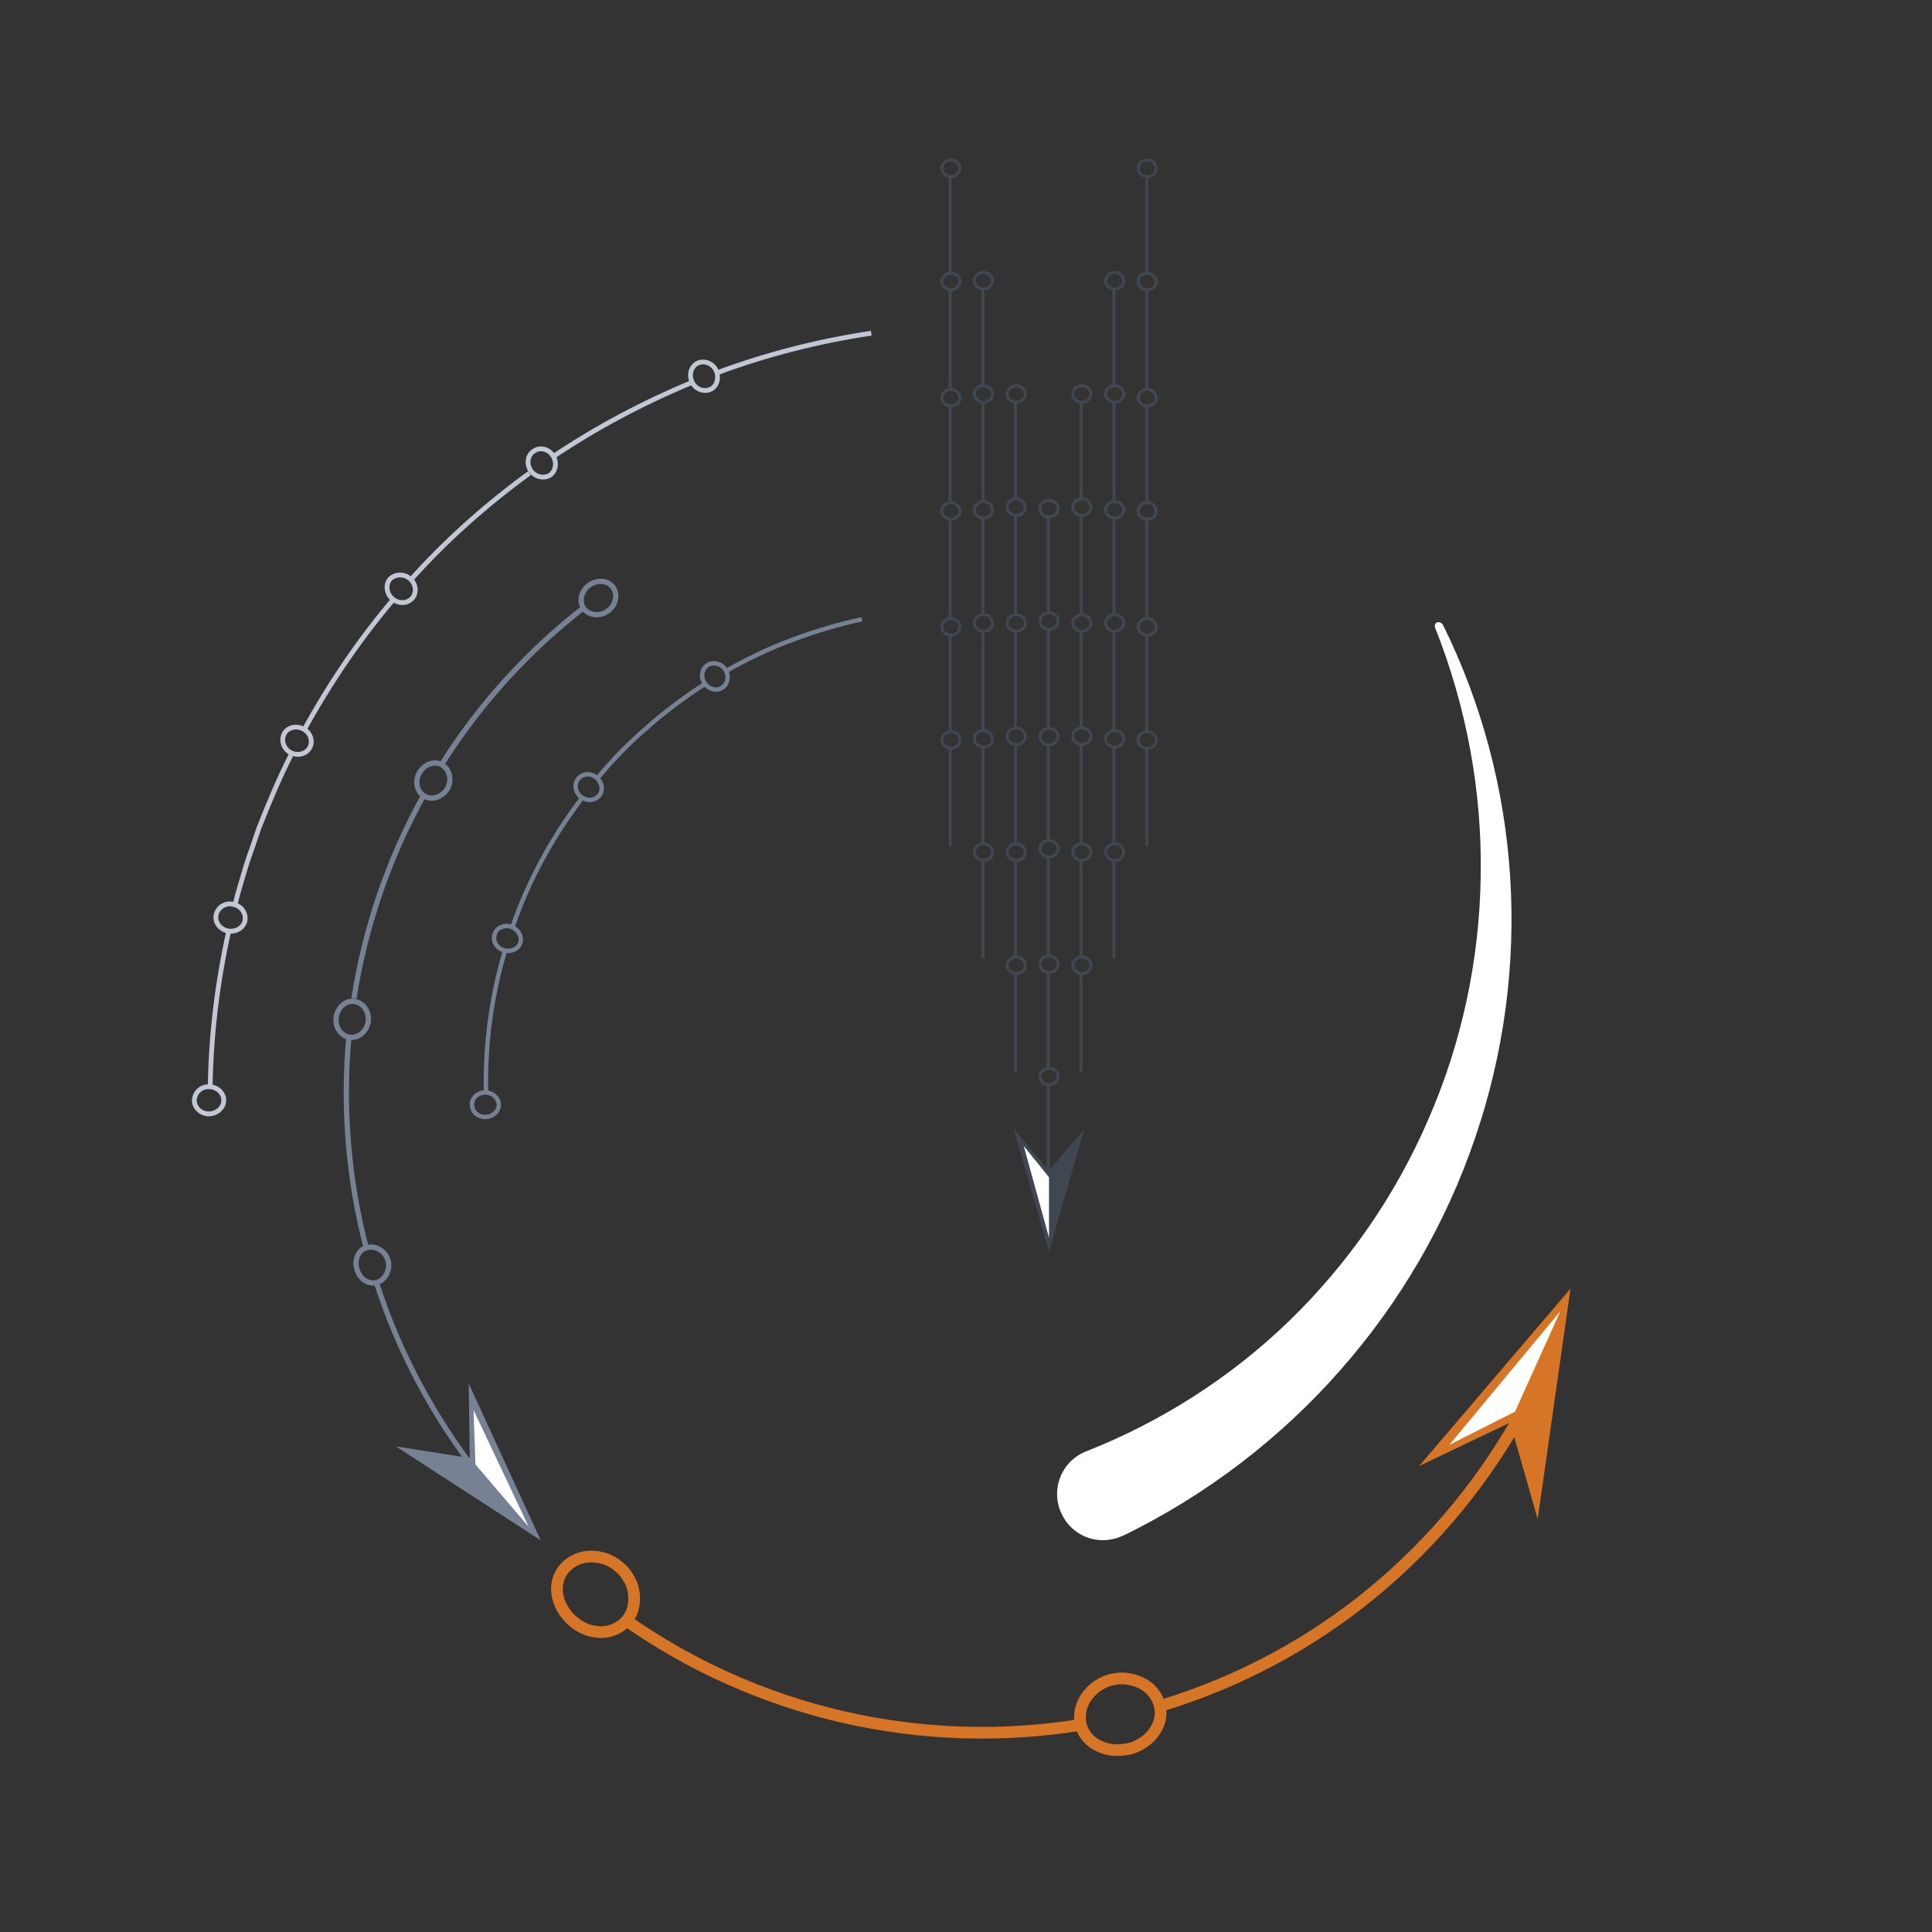 <?xml version="1.0" encoding="utf-8"?>
<!-- Generator: Adobe Illustrator 23.0.4, SVG Export Plug-In . SVG Version: 6.00 Build 0)  -->
<svg version="1.1" id="Layer_1" xmlns="http://www.w3.org/2000/svg" xmlns:xlink="http://www.w3.org/1999/xlink" x="0px" y="0px"
	 viewBox="0 0 512 512" style="enable-background:new 0 0 512 512;" xml:space="preserve">
<rect x="0" y="0" width="512" height="512" fill="#333333" stroke="none"/>
<style type="text/css">
	.st0{fill:none;stroke:#404751;stroke-width:0.8;stroke-miterlimit:10;}
	.st1{fill:#404751;}
	.st2{fill:#FFFFFF;}
	.st3{fill:none;stroke:#768293;stroke-width:1.168;stroke-miterlimit:10;}
	.st4{fill:none;stroke:#C1C8D3;stroke-width:1.268;stroke-miterlimit:10;}
	.st5{fill:none;stroke:#D77526;stroke-width:3.1;stroke-miterlimit:10;}
	.st6{fill:#D77526;}
	.st7{fill:none;stroke:#768293;stroke-width:1.394;stroke-miterlimit:10;}
	.st8{fill:#768293;}
</style>
<g>
	<g>
		<g>
			<g>
				<g>
					<path class="st0" d="M304,46.8c-1.3,0-2.4-1-2.4-2.2c0-1.2,1.1-2.2,2.4-2.2c1.3,0,2.4,1,2.4,2.2
						C306.5,45.8,305.4,46.8,304,46.8z"/>
					<path class="st0" d="M304,76.8c-1.3,0-2.4-1-2.4-2.2c0-1.2,1.1-2.2,2.4-2.2c1.3,0,2.4,1,2.4,2.2
						C306.5,75.8,305.4,76.8,304,76.8z"/>
					<line class="st0" x1="303.9" y1="46.6" x2="303.9" y2="72.6"/>
					<line class="st0" x1="303.9" y1="76.8" x2="303.9" y2="102.8"/>
				</g>
				<g>
					<path class="st0" d="M304,107.6c-1.3,0-2.4-1-2.4-2.2c0-1.2,1.1-2.2,2.4-2.2c1.3,0,2.4,1,2.4,2.2
						C306.5,106.6,305.4,107.6,304,107.6z"/>
					<path class="st0" d="M304,137.6c-1.3,0-2.4-1-2.4-2.2c0-1.2,1.1-2.2,2.4-2.2c1.3,0,2.4,1,2.4,2.2
						C306.5,136.6,305.4,137.6,304,137.6z"/>
					<line class="st0" x1="303.9" y1="107.3" x2="303.9" y2="133.3"/>
					<line class="st0" x1="303.9" y1="137.6" x2="303.9" y2="163.6"/>
				</g>
				<g>
					<path class="st0" d="M304,168.3c-1.3,0-2.4-1-2.4-2.2c0-1.2,1.1-2.2,2.4-2.2c1.3,0,2.4,1,2.4,2.2
						C306.5,167.3,305.4,168.3,304,168.3z"/>
					<path class="st0" d="M304,198.3c-1.3,0-2.4-1-2.4-2.2c0-1.2,1.1-2.2,2.4-2.2c1.3,0,2.4,1,2.4,2.2
						C306.5,197.3,305.4,198.3,304,198.3z"/>
					<line class="st0" x1="303.9" y1="168.1" x2="303.9" y2="194.1"/>
					<line class="st0" x1="303.9" y1="198.3" x2="303.9" y2="224.3"/>
				</g>
			</g>
		</g>
	</g>
	<g>
		<g>
			<g>
				<g>
					<path class="st0" d="M295.4,76.6c-1.3,0-2.4-1-2.4-2.2c0-1.2,1.1-2.2,2.4-2.2c1.3,0,2.4,1,2.4,2.2
						C297.8,75.6,296.7,76.6,295.4,76.6z"/>
					<path class="st0" d="M295.4,106.6c-1.3,0-2.4-1-2.4-2.2c0-1.2,1.1-2.2,2.4-2.2c1.3,0,2.4,1,2.4,2.2
						C297.8,105.6,296.7,106.6,295.4,106.6z"/>
					<line class="st0" x1="295.2" y1="76.3" x2="295.2" y2="102.3"/>
					<line class="st0" x1="295.2" y1="106.6" x2="295.2" y2="132.6"/>
				</g>
				<g>
					<path class="st0" d="M295.4,137.3c-1.3,0-2.4-1-2.4-2.2c0-1.2,1.1-2.2,2.4-2.2c1.3,0,2.4,1,2.4,2.2
						C297.8,136.3,296.7,137.3,295.4,137.3z"/>
					<path class="st0" d="M295.4,167.3c-1.3,0-2.4-1-2.4-2.2c0-1.2,1.1-2.2,2.4-2.2c1.3,0,2.4,1,2.4,2.2
						C297.8,166.3,296.7,167.3,295.4,167.3z"/>
					<line class="st0" x1="295.2" y1="137.1" x2="295.2" y2="163.1"/>
					<line class="st0" x1="295.2" y1="167.3" x2="295.2" y2="193.3"/>
				</g>
				<g>
					<path class="st0" d="M295.4,198c-1.3,0-2.4-1-2.4-2.2c0-1.2,1.1-2.2,2.4-2.2c1.3,0,2.4,1,2.4,2.2
						C297.8,197.1,296.7,198,295.4,198z"/>
					<path class="st0" d="M295.4,228c-1.3,0-2.4-1-2.4-2.2c0-1.2,1.1-2.2,2.4-2.2c1.3,0,2.4,1,2.4,2.2
						C297.8,227.1,296.7,228,295.4,228z"/>
					<line class="st0" x1="295.2" y1="197.8" x2="295.2" y2="223.8"/>
					<line class="st0" x1="295.2" y1="228.1" x2="295.2" y2="254"/>
				</g>
			</g>
		</g>
	</g>
	<g>
		<g>
			<g>
				<g>
					<path class="st0" d="M286.7,106.6c-1.3,0-2.4-1-2.4-2.2c0-1.2,1.1-2.2,2.4-2.2c1.3,0,2.4,1,2.4,2.2
						C289.1,105.6,288,106.6,286.7,106.6z"/>
					<path class="st0" d="M286.7,136.6c-1.3,0-2.4-1-2.4-2.2c0-1.2,1.1-2.2,2.4-2.2c1.3,0,2.4,1,2.4,2.2
						C289.1,135.6,288,136.6,286.7,136.6z"/>
					<line class="st0" x1="286.5" y1="106.3" x2="286.5" y2="132.3"/>
					<line class="st0" x1="286.5" y1="136.6" x2="286.5" y2="162.6"/>
				</g>
				<g>
					<path class="st0" d="M286.7,167.3c-1.3,0-2.4-1-2.4-2.2c0-1.2,1.1-2.2,2.4-2.2c1.3,0,2.4,1,2.4,2.2
						C289.1,166.3,288,167.3,286.7,167.3z"/>
					<path class="st0" d="M286.7,197.3c-1.3,0-2.4-1-2.4-2.2c0-1.2,1.1-2.2,2.4-2.2c1.3,0,2.4,1,2.4,2.2
						C289.1,196.3,288,197.3,286.7,197.3z"/>
					<line class="st0" x1="286.5" y1="167.1" x2="286.5" y2="193.1"/>
					<line class="st0" x1="286.5" y1="197.3" x2="286.5" y2="223.3"/>
				</g>
				<g>
					<path class="st0" d="M286.7,228c-1.3,0-2.4-1-2.4-2.2c0-1.2,1.1-2.2,2.4-2.2c1.3,0,2.4,1,2.4,2.2
						C289.1,227.1,288,228,286.7,228z"/>
					<path class="st0" d="M286.7,258c-1.3,0-2.4-1-2.4-2.2c0-1.2,1.1-2.2,2.4-2.2c1.3,0,2.4,1,2.4,2.2
						C289.1,257.1,288,258,286.7,258z"/>
					<line class="st0" x1="286.5" y1="227.8" x2="286.5" y2="253.8"/>
					<line class="st0" x1="286.5" y1="258.1" x2="286.5" y2="284"/>
				</g>
			</g>
		</g>
	</g>
	<g>
		<g>
			<g>
				<path class="st0" d="M278,137c-1.3,0-2.4-1-2.4-2.2c0-1.2,1.1-2.2,2.4-2.2c1.3,0,2.4,1,2.4,2.2C280.4,136.1,279.3,137,278,137z"
					/>
				<path class="st0" d="M278,166.8c-1.3,0-2.4-1-2.4-2.2c0-1.2,1.1-2.2,2.4-2.2c1.3,0,2.4,1,2.4,2.2
					C280.4,165.9,279.3,166.8,278,166.8z"/>
				<line class="st0" x1="277.8" y1="136.8" x2="277.8" y2="162.6"/>
				<line class="st0" x1="277.8" y1="166.9" x2="277.8" y2="192.7"/>
			</g>
			<g>
				<path class="st0" d="M278,197.4c-1.3,0-2.4-1-2.4-2.2c0-1.2,1.1-2.2,2.4-2.2c1.3,0,2.4,1,2.4,2.2
					C280.4,196.4,279.3,197.4,278,197.4z"/>
				<path class="st0" d="M278,227.1c-1.3,0-2.4-1-2.4-2.2c0-1.2,1.1-2.2,2.4-2.2c1.3,0,2.4,1,2.4,2.2
					C280.4,226.2,279.3,227.1,278,227.1z"/>
				<line class="st0" x1="277.8" y1="197.1" x2="277.8" y2="222.9"/>
				<line class="st0" x1="277.8" y1="227.2" x2="277.8" y2="253"/>
			</g>
			<g>
				<path class="st0" d="M278,257.7c-1.3,0-2.4-1-2.4-2.2c0-1.2,1.1-2.2,2.4-2.2c1.3,0,2.4,1,2.4,2.2
					C280.4,256.7,279.3,257.7,278,257.7z"/>
				<path class="st0" d="M278,287.5c-1.3,0-2.4-1-2.4-2.2c0-1.2,1.1-2.2,2.4-2.2c1.3,0,2.4,1,2.4,2.2
					C280.4,286.5,279.3,287.5,278,287.5z"/>
				<line class="st0" x1="277.8" y1="257.5" x2="277.8" y2="283.2"/>
				<line class="st0" x1="277.8" y1="287.5" x2="277.8" y2="313.3"/>
			</g>
			<g>
				<polygon class="st1" points="268.6,299.1 278,310.3 287.4,299.1 278,331.6 				"/>
				<polygon class="st2" points="271.3,303.7 278,328 278,312 				"/>
			</g>
		</g>
	</g>
	<g>
		<g>
			<g>
				<g>
					<path class="st0" d="M269.3,106.6c-1.3,0-2.4-1-2.4-2.2c0-1.2,1.1-2.2,2.4-2.2c1.3,0,2.4,1,2.4,2.2
						C271.8,105.6,270.7,106.6,269.3,106.6z"/>
					<path class="st0" d="M269.3,136.6c-1.3,0-2.4-1-2.4-2.2c0-1.2,1.1-2.2,2.4-2.2c1.3,0,2.4,1,2.4,2.2
						C271.8,135.6,270.7,136.6,269.3,136.6z"/>
					<line class="st0" x1="269.1" y1="106.3" x2="269.1" y2="132.3"/>
					<line class="st0" x1="269.1" y1="136.6" x2="269.1" y2="162.6"/>
				</g>
				<g>
					<path class="st0" d="M269.3,167.3c-1.3,0-2.4-1-2.4-2.2c0-1.2,1.1-2.2,2.4-2.2c1.3,0,2.4,1,2.4,2.2
						C271.8,166.3,270.7,167.3,269.3,167.3z"/>
					<path class="st0" d="M269.3,197.3c-1.3,0-2.4-1-2.4-2.2c0-1.2,1.1-2.2,2.4-2.2c1.3,0,2.4,1,2.4,2.2
						C271.8,196.3,270.7,197.3,269.3,197.3z"/>
					<line class="st0" x1="269.1" y1="167.1" x2="269.1" y2="193.1"/>
					<line class="st0" x1="269.1" y1="197.3" x2="269.1" y2="223.3"/>
				</g>
				<g>
					<path class="st0" d="M269.3,228c-1.3,0-2.4-1-2.4-2.2c0-1.2,1.1-2.2,2.4-2.2c1.3,0,2.4,1,2.4,2.2
						C271.8,227.1,270.7,228,269.3,228z"/>
					<path class="st0" d="M269.3,258c-1.3,0-2.4-1-2.4-2.2c0-1.2,1.1-2.2,2.4-2.2c1.3,0,2.4,1,2.4,2.2
						C271.8,257.1,270.7,258,269.3,258z"/>
					<line class="st0" x1="269.1" y1="227.8" x2="269.1" y2="253.8"/>
					<line class="st0" x1="269.1" y1="258.1" x2="269.1" y2="284"/>
				</g>
			</g>
		</g>
	</g>
	<g>
		<g>
			<g>
				<g>
					<path class="st0" d="M260.6,76.6c-1.3,0-2.4-1-2.4-2.2c0-1.2,1.1-2.2,2.4-2.2c1.3,0,2.4,1,2.4,2.2
						C263.1,75.6,262,76.6,260.6,76.6z"/>
					<path class="st0" d="M260.6,106.6c-1.3,0-2.4-1-2.4-2.2c0-1.2,1.1-2.2,2.4-2.2c1.3,0,2.4,1,2.4,2.2
						C263.1,105.6,262,106.6,260.6,106.6z"/>
					<line class="st0" x1="260.5" y1="76.3" x2="260.5" y2="102.3"/>
					<line class="st0" x1="260.5" y1="106.6" x2="260.5" y2="132.6"/>
				</g>
				<g>
					<path class="st0" d="M260.6,137.3c-1.3,0-2.4-1-2.4-2.2c0-1.2,1.1-2.2,2.4-2.2c1.3,0,2.4,1,2.4,2.2
						C263.1,136.3,262,137.3,260.6,137.3z"/>
					<path class="st0" d="M260.6,167.3c-1.3,0-2.4-1-2.4-2.2c0-1.2,1.1-2.2,2.4-2.2c1.3,0,2.4,1,2.4,2.2
						C263.1,166.3,262,167.3,260.6,167.3z"/>
					<line class="st0" x1="260.5" y1="137.1" x2="260.5" y2="163.1"/>
					<line class="st0" x1="260.5" y1="167.3" x2="260.5" y2="193.3"/>
				</g>
				<g>
					<path class="st0" d="M260.6,198c-1.3,0-2.4-1-2.4-2.2c0-1.2,1.1-2.2,2.4-2.2c1.3,0,2.4,1,2.4,2.2
						C263.1,197.1,262,198,260.6,198z"/>
					<path class="st0" d="M260.6,228c-1.3,0-2.4-1-2.4-2.2c0-1.2,1.1-2.2,2.4-2.2c1.3,0,2.4,1,2.4,2.2
						C263.1,227.1,262,228,260.6,228z"/>
					<line class="st0" x1="260.5" y1="197.8" x2="260.5" y2="223.8"/>
					<line class="st0" x1="260.5" y1="228.1" x2="260.5" y2="254"/>
				</g>
			</g>
		</g>
	</g>
	<g>
		<g>
			<g>
				<g>
					<path class="st0" d="M252,46.8c-1.3,0-2.4-1-2.4-2.2c0-1.2,1.1-2.2,2.4-2.2c1.3,0,2.4,1,2.4,2.2
						C254.4,45.8,253.3,46.8,252,46.8z"/>
					<path class="st0" d="M252,76.8c-1.3,0-2.4-1-2.4-2.2c0-1.2,1.1-2.2,2.4-2.2c1.3,0,2.4,1,2.4,2.2
						C254.4,75.8,253.3,76.8,252,76.8z"/>
					<line class="st0" x1="251.8" y1="46.6" x2="251.8" y2="72.6"/>
					<line class="st0" x1="251.8" y1="76.8" x2="251.8" y2="102.8"/>
				</g>
				<g>
					<path class="st0" d="M252,107.6c-1.3,0-2.4-1-2.4-2.2c0-1.2,1.1-2.2,2.4-2.2c1.3,0,2.4,1,2.4,2.2
						C254.4,106.6,253.3,107.6,252,107.6z"/>
					<path class="st0" d="M252,137.6c-1.3,0-2.4-1-2.4-2.2c0-1.2,1.1-2.2,2.4-2.2c1.3,0,2.4,1,2.4,2.2
						C254.4,136.6,253.3,137.6,252,137.6z"/>
					<line class="st0" x1="251.8" y1="107.3" x2="251.8" y2="133.3"/>
					<line class="st0" x1="251.8" y1="137.6" x2="251.8" y2="163.6"/>
				</g>
				<g>
					<path class="st0" d="M252,168.3c-1.3,0-2.4-1-2.4-2.2c0-1.2,1.1-2.2,2.4-2.2c1.3,0,2.4,1,2.4,2.2
						C254.4,167.3,253.3,168.3,252,168.3z"/>
					<path class="st0" d="M252,198.3c-1.3,0-2.4-1-2.4-2.2c0-1.2,1.1-2.2,2.4-2.2c1.3,0,2.4,1,2.4,2.2
						C254.4,197.3,253.3,198.3,252,198.3z"/>
					<line class="st0" x1="251.8" y1="168.1" x2="251.8" y2="194.1"/>
					<line class="st0" x1="251.8" y1="198.3" x2="251.8" y2="224.3"/>
				</g>
			</g>
		</g>
	</g>
</g>
<g>
	<g>
		<g>
			<g>
				<path class="st3" d="M128.5,289.5c2,0,3.5,1.4,3.7,3.1c0.1,1.7-1.4,3.3-3.4,3.4c-2,0.1-3.6-1.2-3.7-3.1
					C124.9,291.1,126.5,289.6,128.5,289.5z"/>
				<path class="st3" d="M135.5,245.6c1.8,0.7,2.9,2.5,2.4,4.2c-0.5,1.7-2.5,2.6-4.4,2c-1.9-0.5-3-2.4-2.4-4.2
					C131.6,245.8,133.7,245,135.5,245.6z"/>
				<path class="st3" d="M128.8,289.8c-0.3-12.9,1.4-25.8,5.1-38.1"/>
				<path class="st3" d="M135.8,245.7c4.2-12.2,10.4-23.6,18.2-33.9"/>
			</g>
			<g>
				<path class="st3" d="M158.1,206.1c1.5,1.3,1.8,3.4,0.7,4.7c-1.1,1.4-3.2,1.6-4.8,0.4c-1.6-1.2-1.9-3.3-0.8-4.8
					C154.4,204.9,156.6,204.8,158.1,206.1z"/>
				<path class="st3" d="M192.3,177.6c1,1.7,0.5,3.8-1,4.7c-1.5,0.9-3.5,0.4-4.6-1.3c-1.1-1.6-0.7-3.8,0.9-4.8
					C189.2,175.3,191.3,175.9,192.3,177.6z"/>
				<path class="st3" d="M158.1,206.5c4.1-5,8.6-9.6,13.5-13.8c2.4-2.2,4.9-4.1,7.5-6.1c2.6-1.9,5.2-3.8,8-5.5"/>
				<path class="st3" d="M192.4,177.8c5.6-3.1,11.4-6,17.5-8.2c6-2.3,12.2-4.1,18.5-5.5"/>
			</g>
		</g>
	</g>
</g>
<g>
	<g>
		<g>
			<g>
				<path class="st4" d="M55.4,288c2.1,0,3.9,1.6,3.9,3.6c0,1.9-1.7,3.5-3.9,3.6c-2.1,0-3.9-1.6-3.9-3.6
					C51.6,289.5,53.3,287.9,55.4,288z"/>
				<path class="st4" d="M62,239.7c2.1,0.5,3.3,2.5,2.9,4.4c-0.5,1.9-2.5,3-4.6,2.6c-2.1-0.5-3.5-2.4-3-4.4
					C57.9,240.2,60,239.1,62,239.7z"/>
				<path class="st4" d="M55.7,288.3c0.2-14.1,1.9-28.1,5-41.9"/>
				<path class="st4" d="M62.3,239.7c0.8-3.4,1.9-6.8,2.9-10.2c0.5-1.7,1.1-3.3,1.7-5l1.7-5c2.6-6.6,5.3-13.1,8.5-19.4"/>
			</g>
			<g>
				<path class="st4" d="M80.4,193.2c1.9,1,2.6,3.2,1.7,4.9c-0.9,1.7-3.1,2.3-5,1.4c-1.9-1-2.7-3.2-1.8-5
					C76.2,192.7,78.6,192.2,80.4,193.2z"/>
				<path class="st4" d="M108.7,153.4c1.6,1.4,1.8,3.8,0.5,5.2c-0.7,0.7-1.6,1.1-2.5,1.1c-0.9,0-1.9-0.3-2.7-1
					c-0.8-0.7-1.3-1.6-1.4-2.6c-0.1-1,0.1-1.9,0.8-2.7C104.8,152.1,107.1,152,108.7,153.4z"/>
				<path class="st4" d="M80.5,193.6c6.8-12.4,14.7-24.1,23.8-34.8"/>
				<path class="st4" d="M108.9,153.6c9.4-10.5,20-19.9,31.4-28.2"/>
			</g>
			<g>
				<path class="st4" d="M146.5,120.7c1.2,1.8,0.8,4.1-0.7,5.2c-1.6,1-3.8,0.6-5.1-1.1c-1.2-1.7-1-4.1,0.7-5.2
					C143,118.4,145.3,118.9,146.5,120.7z"/>
				<path class="st4" d="M189.9,98.5c0.7,2-0.1,4.2-1.9,4.8c-1.8,0.6-3.9-0.3-4.7-2.3c-0.8-2,0-4.2,1.9-4.9
					C187,95.5,189.2,96.5,189.9,98.5z"/>
				<path class="st4" d="M146.3,121.2c11.7-7.9,24.2-14.5,37.2-19.9"/>
				<path class="st4" d="M190,98.8c13.2-4.9,26.9-8.4,40.9-10.5"/>
			</g>
		</g>
	</g>
</g>
<g>
	<path class="st2" d="M382.4,165.6c10.2,20.6,16.3,43.3,17.8,66.6c1.5,23.3-1.6,47-9.3,69.4c-7.6,22.4-19.8,43.5-35.7,61.5
		c-15.9,18.1-35.5,33.1-57.4,43.8l-0.1,0c-6.1,3-13.4,0.5-16.3-5.6c-3-6-0.5-13.4,5.6-16.3c0.3-0.1,0.6-0.3,0.9-0.4
		c19.8-7.8,38.2-19.5,53.7-34.5c15.5-15,28.2-33.2,36.9-53.4c8.8-20.1,13.6-42.2,13.9-64.5c0.4-22.3-3.7-44.8-12.1-65.9
		c-0.2-0.6,0.1-1.2,0.6-1.4C381.5,164.8,382.1,165.1,382.4,165.6L382.4,165.6z"/>
</g>
<g>
	<g>
		<g>
			<path class="st5" d="M166.5,428.9c-1.5,2.1-3.9,3.4-6.5,3.6c-1.3,0.1-2.7-0.1-4.1-0.5c-1.4-0.5-2.7-1.2-3.9-2.2
				c-1.2-1-2.2-2.2-2.9-3.4c-0.7-1.3-1.2-2.5-1.4-3.9c-0.4-2.6,0.3-5.2,2.1-7.1c1.8-1.9,4.3-2.9,6.8-2.9c1.3,0,2.6,0.2,3.8,0.6
				c1.2,0.4,2.4,1.1,3.5,2c1.1,0.9,2,1.9,2.6,3c0.7,1.1,1.2,2.3,1.4,3.6C168.3,424.2,168,426.8,166.5,428.9z"/>
			<path class="st5" d="M307.2,451.5c0.8,2.5,0.3,5.1-1.2,7.3c-0.7,1.1-1.7,2.1-2.9,2.9c-1.2,0.8-2.6,1.5-4.1,1.8
				c-1.5,0.3-3.1,0.4-4.5,0.2c-1.4-0.2-2.8-0.7-3.9-1.3c-2.3-1.3-3.9-3.4-4.3-6c-0.4-2.6,0.4-5.1,1.9-7.1c0.8-1,1.7-1.9,2.8-2.6
				c1.1-0.7,2.3-1.3,3.7-1.6c1.4-0.3,2.7-0.4,4-0.2c1.3,0.2,2.5,0.5,3.7,1.1C304.6,447,306.4,449,307.2,451.5z"/>
			<path class="st5" d="M165.2,428.9c17.4,12.4,37.3,21.3,58.1,26.1c20.8,4.8,42.6,5.5,63.7,2"/>
			<path class="st5" d="M307.5,452.1c20.5-6.2,39.7-16.4,56.2-30c16.5-13.6,30.3-30.4,40.4-49.3"/>
		</g>
		<g>
			<polygon class="st6" points="376.1,388.5 400.2,377 407.5,402.6 416.2,341.5 			"/>
			<polygon class="st2" points="384.1,382.9 413.5,347.5 401.5,374.1 			"/>
		</g>
	</g>
</g>
<g>
	<g>
		<g>
			<path class="st7" d="M154.8,161.4c-1.4-1.8-0.9-4.7,1.3-6.3c2.2-1.6,5.1-1.3,6.4,0.6c1.3,1.9,0.7,4.7-1.4,6.2
				C159.1,163.4,156.3,163.2,154.8,161.4z"/>
			<path class="st7" d="M112.5,211c-2-1.1-2.7-4-1.3-6.3c1.4-2.3,4.1-3.2,6.1-1.9c2,1.3,2.5,4.1,1.2,6.3
				C117.1,211.2,114.6,212.2,112.5,211z"/>
			<path class="st7" d="M155,160.8c-15,11.6-28,25.9-38.1,42"/>
			<path class="st7" d="M112.2,210.9c-9.2,16.6-15.5,34.9-18.4,53.7"/>
		</g>
		<g>
			<path class="st7" d="M92.8,274.9c-2.3-0.2-4.1-2.6-3.7-5.3c0.4-2.7,2.6-4.6,4.9-4.2c2.3,0.4,3.9,2.7,3.6,5.3
				C97.2,273.2,95.2,275.1,92.8,274.9z"/>
			<path class="st7" d="M100.1,339.8c-1.1,0.4-2.3,0.2-3.3-0.4c-1-0.6-1.8-1.7-2.2-3c-0.4-1.3-0.3-2.6,0.2-3.7
				c0.5-1.1,1.4-1.9,2.6-2.1c1.1-0.3,2.3,0,3.3,0.6c1,0.6,1.8,1.6,2.1,2.8c0.4,1.2,0.2,2.5-0.3,3.5
				C102,338.6,101.2,339.4,100.1,339.8z"/>
			<path class="st7" d="M92.5,274.4c-1.8,18.9-0.2,38.2,4.6,56.5"/>
			<path class="st7" d="M99.8,340c5.8,18.1,14.9,35.1,26.5,50.1"/>
		</g>
		<g>
			<polygon class="st8" points="124.2,366.6 124.5,386.4 104.9,383.3 143.3,408.2 			"/>
			<polygon class="st2" points="125.5,373.7 140.1,404.6 126,388.1 			"/>
		</g>
	</g>
</g>
</svg>
